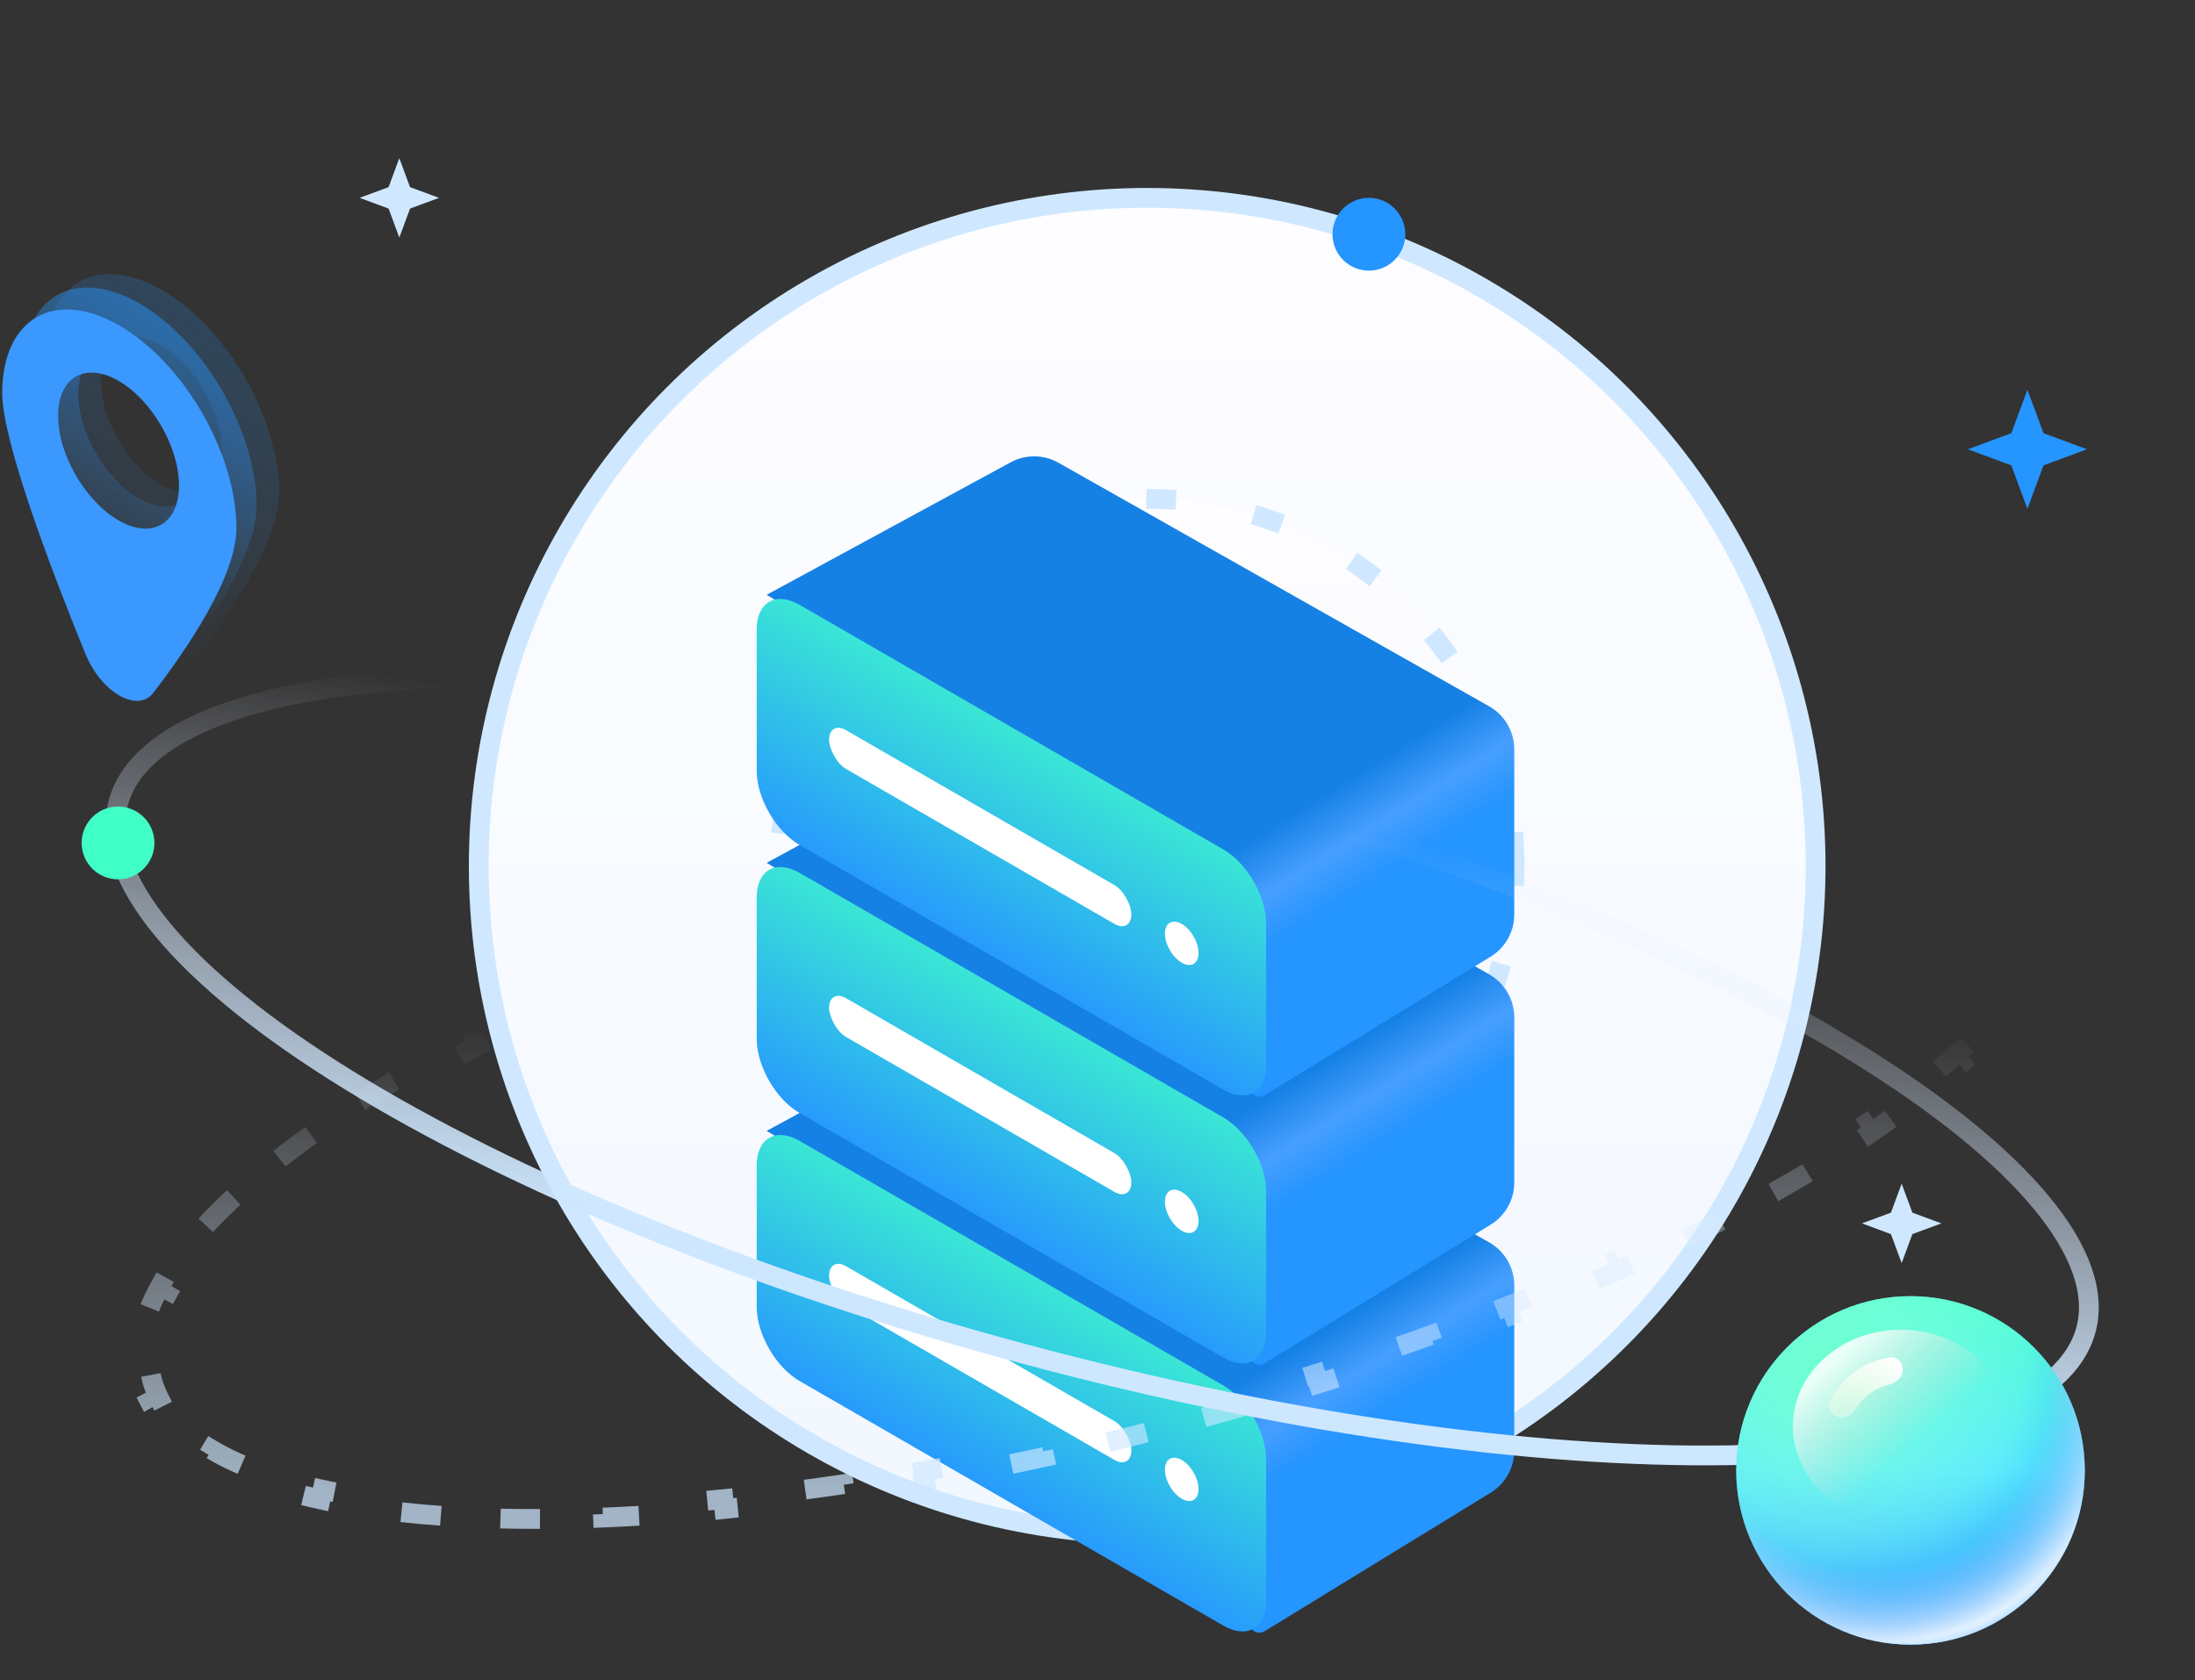 <svg width="222" height="170" viewBox="0 0 222 170" fill="none" xmlns="http://www.w3.org/2000/svg">
<rect x="0" y="0" width="222" height="170" fill="#333333" stroke="none"/>
<circle cx="116.025" cy="87.622" r="67.606" fill="url(#paint0_linear_575_14186)" stroke="#CFE8FF" stroke-width="2" stroke-linecap="round" stroke-dasharray="7 0"/>
<circle cx="116.024" cy="87.622" r="37.154" fill="url(#paint1_linear_575_14186)" stroke="#CFE8FF" stroke-width="2" stroke-linecap="square" stroke-dasharray="1 10"/>
<path d="M77.536 114.409L102.209 101.007C103.725 100.183 105.557 100.199 107.058 101.048L150.614 125.691C152.182 126.579 153.151 128.241 153.151 130.043V146.751C153.151 148.491 152.247 150.105 150.765 151.014L127.901 165.03C127.239 165.435 126.388 164.965 126.379 164.189L126.174 146.873L124.391 142.188L77.536 114.409Z" fill="url(#paint2_linear_575_14186)"/>
<path d="M76.532 117.92C76.532 115.159 78.471 114.039 80.862 115.42L123.729 140.169C126.121 141.55 128.059 144.908 128.059 147.669L128.059 161.961C128.059 164.722 126.121 165.841 123.729 164.461L80.862 139.711C78.471 138.331 76.532 134.973 76.532 132.211L76.532 117.92Z" fill="url(#paint3_linear_575_14186)"/>
<rect width="35.303" height="3.923" rx="1.961" transform="matrix(-0.866 -0.5 2.20305e-08 -1 114.424 148.686)" fill="white"/>
<circle r="1.961" transform="matrix(-0.866 -0.5 2.20305e-08 -1 119.52 149.666)" fill="white"/>
<path d="M77.536 87.293L102.209 73.891C103.725 73.067 105.557 73.083 107.058 73.933L150.614 98.575C152.182 99.463 153.151 101.125 153.151 102.927V119.635C153.151 121.375 152.247 122.989 150.765 123.898L127.901 137.914C127.239 138.319 126.388 137.849 126.379 137.073L126.174 119.757L124.391 115.072L77.536 87.293Z" fill="url(#paint4_linear_575_14186)"/>
<path d="M76.532 90.804C76.532 88.043 78.471 86.924 80.862 88.304L123.729 113.054C126.121 114.434 128.059 117.792 128.059 120.554L128.059 134.845C128.059 137.606 126.121 138.726 123.729 137.345L80.862 112.596C78.471 111.215 76.532 107.857 76.532 105.096L76.532 90.804Z" fill="url(#paint5_linear_575_14186)"/>
<rect width="35.303" height="3.923" rx="1.961" transform="matrix(-0.866 -0.5 2.20305e-08 -1 114.424 121.57)" fill="white"/>
<circle r="1.961" transform="matrix(-0.866 -0.5 2.20305e-08 -1 119.52 122.55)" fill="white"/>
<path d="M77.536 60.178L102.209 46.775C103.725 45.952 105.557 45.968 107.058 46.817L150.614 71.46C152.182 72.347 153.151 74.01 153.151 75.812V92.52C153.151 94.259 152.247 95.874 150.765 96.783L127.901 110.798C127.239 111.204 126.388 110.734 126.379 109.957L126.174 92.642L124.391 87.956L77.536 60.178Z" fill="url(#paint6_linear_575_14186)"/>
<path d="M76.532 63.689C76.532 60.927 78.471 59.808 80.862 61.189L123.729 85.938C126.121 87.319 128.059 90.677 128.059 93.438L128.059 107.729C128.059 110.491 126.121 111.61 123.729 110.229L80.862 85.48C78.471 84.099 76.532 80.741 76.532 77.98L76.532 63.689Z" fill="url(#paint7_linear_575_14186)"/>
<rect width="35.303" height="3.923" rx="1.961" transform="matrix(-0.866 -0.5 2.20305e-08 -1 114.424 94.455)" fill="white"/>
<circle r="1.961" transform="matrix(-0.866 -0.5 2.20305e-08 -1 119.52 95.435)" fill="white"/>
<path d="M202.124 80.269C204.807 81.864 206.757 83.765 207.867 85.969L206.974 86.419C207.253 86.973 207.473 87.545 207.632 88.138C207.79 88.731 207.887 89.337 207.922 89.956L208.92 89.899C209.06 92.363 208.323 94.984 206.796 97.707L205.924 97.218C205.324 98.288 204.592 99.382 203.731 100.498L204.522 101.109C203.009 103.069 201.127 105.067 198.905 107.085L198.233 106.344C197.276 107.213 196.254 108.088 195.168 108.965L195.797 109.743C193.795 111.361 191.587 112.986 189.187 114.608L188.627 113.78C187.53 114.522 186.392 115.263 185.214 116.004L185.746 116.85C183.528 118.245 181.173 119.635 178.691 121.012L178.206 120.138C177.038 120.786 175.842 121.432 174.618 122.074L175.083 122.96C172.734 124.193 170.284 125.415 167.743 126.62L167.314 125.717C166.1 126.293 164.864 126.865 163.608 127.433L164.02 128.344C161.582 129.446 159.068 130.531 156.484 131.597L156.103 130.672C154.856 131.187 153.593 131.696 152.313 132.201L152.68 133.131C150.183 134.116 147.626 135.081 145.014 136.024L144.675 135.084C143.403 135.543 142.119 135.997 140.822 136.445L141.148 137.39C138.598 138.271 136 139.131 133.357 139.966L133.056 139.013C131.763 139.421 130.459 139.824 129.145 140.221L129.434 141.178C126.847 141.959 124.221 142.716 121.56 143.447L121.295 142.483C120.637 142.663 119.977 142.842 119.315 143.02C118.653 143.197 117.992 143.372 117.331 143.545L117.584 144.512C114.914 145.21 112.262 145.867 109.631 146.484L109.403 145.511C108.066 145.824 106.736 146.127 105.412 146.42L105.627 147.396C102.921 147.994 100.241 148.549 97.592 149.061L97.402 148.079C96.055 148.34 94.716 148.589 93.385 148.827L93.561 149.811C90.827 150.3 88.13 150.743 85.475 151.138L85.328 150.149C83.968 150.352 82.619 150.542 81.282 150.721L81.414 151.712C78.643 152.081 75.923 152.398 73.262 152.662L73.163 151.667C71.791 151.804 70.435 151.926 69.095 152.035L69.176 153.031C66.372 153.258 63.64 153.425 60.989 153.531L60.949 152.532C59.567 152.587 58.209 152.626 56.873 152.649L56.89 153.649C54.052 153.697 51.318 153.671 48.699 153.572L48.737 152.573C47.347 152.52 45.99 152.447 44.669 152.353L44.598 153.351C41.709 153.146 38.984 152.842 36.442 152.442L36.597 151.454C35.218 151.237 33.896 150.991 32.632 150.717L32.42 151.694C29.488 151.057 26.858 150.268 24.568 149.328L24.948 148.403C23.644 147.867 22.463 147.285 21.409 146.658L20.898 147.518C18.214 145.923 16.265 144.022 15.154 141.819L16.047 141.369C15.768 140.815 15.549 140.242 15.39 139.649C15.231 139.056 15.135 138.451 15.1 137.832L14.101 137.888C13.961 135.425 14.699 132.804 16.225 130.081L17.098 130.57C17.697 129.5 18.429 128.405 19.291 127.29L18.499 126.679C20.012 124.719 21.895 122.721 24.116 120.703L24.789 121.443C25.745 120.574 26.768 119.7 27.854 118.822L27.225 118.045C29.227 116.427 31.435 114.801 33.834 113.179L34.394 114.008C35.492 113.266 36.63 112.524 37.807 111.784L37.275 110.937C39.493 109.542 41.848 108.153 44.331 106.775L44.816 107.649C45.983 107.001 47.18 106.356 48.403 105.713L47.938 104.828C50.288 103.594 52.737 102.372 55.279 101.167L55.707 102.071C56.922 101.495 58.157 100.923 59.414 100.355L59.002 99.444C61.439 98.342 63.953 97.256 66.537 96.191L66.919 97.115C68.165 96.601 69.429 96.091 70.708 95.587L70.341 94.657C72.838 93.672 75.395 92.707 78.007 91.763L78.347 92.704C79.618 92.245 80.903 91.791 82.2 91.343L81.873 90.397C84.423 89.516 87.022 88.657 89.664 87.822L89.966 88.775C91.259 88.366 92.563 87.963 93.877 87.567L93.588 86.609C96.174 85.829 98.8 85.072 101.461 84.341L101.726 85.305C102.384 85.124 103.044 84.945 103.706 84.768C104.369 84.59 105.03 84.415 105.69 84.243L105.437 83.275C108.107 82.578 110.76 81.921 113.39 81.303L113.619 82.277C114.955 81.963 116.286 81.66 117.61 81.368L117.394 80.391C120.1 79.793 122.78 79.238 125.43 78.726L125.619 79.708C126.967 79.448 128.306 79.199 129.636 78.961L129.46 77.976C132.194 77.487 134.891 77.045 137.546 76.649L137.693 77.638C139.054 77.436 140.402 77.245 141.739 77.067L141.607 76.076C144.378 75.707 147.098 75.39 149.76 75.125L149.859 76.12C151.231 75.984 152.587 75.862 153.926 75.753L153.846 74.756C156.649 74.529 159.381 74.362 162.033 74.256L162.073 75.255C163.454 75.2 164.813 75.161 166.148 75.139L166.131 74.139C168.97 74.091 171.704 74.117 174.322 74.215L174.285 75.215C175.675 75.267 177.031 75.34 178.352 75.434L178.423 74.437C181.312 74.642 184.037 74.945 186.58 75.346L186.424 76.333C187.803 76.551 189.126 76.797 190.389 77.071L190.601 76.094C193.534 76.73 196.163 77.519 198.454 78.46L198.074 79.385C199.377 79.92 200.558 80.502 201.613 81.129L202.124 80.269Z" stroke="url(#paint8_linear_575_14186)" stroke-opacity="0.72" stroke-width="2" stroke-dasharray="4 8"/>
<path d="M210.971 134.531C209.983 138.217 206.492 141.254 200.556 143.45C194.65 145.635 186.546 146.899 176.78 147.184C157.261 147.755 131.342 144.412 103.665 136.996C75.989 129.58 51.871 119.515 35.252 109.262C26.938 104.132 20.551 98.985 16.529 94.14C12.486 89.27 10.981 84.895 11.969 81.209C12.956 77.523 16.448 74.487 22.384 72.29C28.289 70.105 36.394 68.842 46.16 68.556C65.678 67.986 91.598 71.328 119.274 78.744C146.95 86.16 171.069 96.225 187.687 106.478C196.002 111.608 202.389 116.755 206.411 121.6C210.453 126.47 211.958 130.846 210.971 134.531Z" stroke="url(#paint9_linear_575_14186)" stroke-width="2"/>
<path d="M205.05 39.428L206.677 43.825L211.074 45.452L206.677 47.079L205.05 51.476L203.423 47.079L199.025 45.452L203.423 43.825L205.05 39.428Z" fill="#2595FF"/>
<path d="M192.332 119.751L193.416 122.683L196.348 123.767L193.416 124.852L192.332 127.784L191.247 124.852L188.315 123.767L191.247 122.683L192.332 119.751Z" fill="#CFE8FF"/>
<path d="M40.386 16L41.471 18.931L44.403 20.016L41.471 21.101L40.386 24.032L39.302 21.101L36.37 20.016L39.302 18.931L40.386 16Z" fill="#CFE8FF"/>
<circle cx="138.448" cy="23.698" r="3.681" fill="#2595FF"/>
<circle cx="11.938" cy="85.279" r="3.681" fill="#40FFC6"/>
<circle cx="193.224" cy="148.757" r="17.627" fill="url(#paint10_linear_575_14186)"/>
<circle cx="193.224" cy="148.757" r="17.627" fill="url(#paint11_radial_575_14186)"/>
<circle cx="193.224" cy="148.757" r="17.627" fill="url(#paint12_radial_575_14186)"/>
<circle cx="193.224" cy="148.757" r="17.627" fill="url(#paint13_radial_575_14186)"/>
<circle cx="193.224" cy="148.757" r="17.627" fill="url(#paint14_radial_575_14186)"/>
<g style="mix-blend-mode:lighten">
<ellipse cx="192.268" cy="144.297" rx="10.937" ry="9.769" fill="url(#paint15_linear_575_14186)"/>
</g>
<g style="mix-blend-mode:lighten">
<path d="M185.874 143.338C185.167 143.118 184.762 142.359 185.095 141.697C185.676 140.545 186.526 139.543 187.581 138.78C188.636 138.017 189.854 137.523 191.13 137.332C191.863 137.222 192.457 137.845 192.444 138.586C192.431 139.327 191.812 139.9 191.09 140.07C190.397 140.233 189.738 140.532 189.154 140.954C188.57 141.377 188.079 141.909 187.708 142.517C187.321 143.149 186.582 143.558 185.874 143.338Z" fill="url(#paint16_linear_575_14186)"/>
</g>
<path fill-rule="evenodd" clip-rule="evenodd" d="M12.945 62.539C14.548 66.474 18.224 68.596 19.827 66.512C23.323 61.964 28.228 54.718 28.228 49.858C28.228 42.306 22.926 33.123 16.386 29.347C9.846 25.571 4.544 28.632 4.544 36.184C4.544 41.044 9.449 53.954 12.945 62.539ZM16.309 49.064C19.685 51.013 22.421 49.433 22.421 45.535C22.421 41.637 19.685 36.898 16.309 34.949C12.934 33 10.197 34.58 10.197 38.478C10.197 42.375 12.934 47.115 16.309 49.064Z" fill="url(#paint17_linear_575_14186)" fill-opacity="0.2"/>
<path fill-rule="evenodd" clip-rule="evenodd" d="M10.674 63.902C12.276 67.836 15.953 69.959 17.555 67.875C21.052 63.327 25.956 56.081 25.956 51.221C25.956 43.669 20.655 34.486 14.114 30.71C7.574 26.934 2.272 29.995 2.272 37.547C2.272 42.407 7.177 55.317 10.674 63.902ZM14.038 50.427C17.414 52.376 20.15 50.796 20.15 46.898C20.15 43 17.414 38.261 14.038 36.312C10.663 34.363 7.926 35.943 7.926 39.84C7.926 43.738 10.663 48.478 14.038 50.427Z" fill="url(#paint18_linear_575_14186)" fill-opacity="0.5"/>
<path fill-rule="evenodd" clip-rule="evenodd" d="M8.626 66.12C10.228 70.055 13.905 72.178 15.507 70.093C19.004 65.546 23.909 58.3 23.909 53.439C23.909 45.887 18.607 36.704 12.067 32.928C5.526 29.152 0.225 32.213 0.225 39.765C0.225 44.626 5.129 57.535 8.626 66.12ZM11.991 52.645C15.366 54.594 18.102 53.014 18.102 49.117C18.102 45.219 15.366 40.479 11.991 38.53C8.615 36.581 5.878 38.161 5.878 42.059C5.878 45.957 8.615 50.697 11.991 52.645Z" fill="#3A98FF"/>
<defs>
<linearGradient id="paint0_linear_575_14186" x1="116.025" y1="20.016" x2="116.025" y2="155.227" gradientUnits="userSpaceOnUse">
<stop stop-color="#FEFDFF"/>
<stop offset="1" stop-color="#F2F8FF"/>
</linearGradient>
<linearGradient id="paint1_linear_575_14186" x1="116.024" y1="49.468" x2="116.024" y2="125.775" gradientUnits="userSpaceOnUse">
<stop stop-color="#FEFDFF"/>
<stop offset="1" stop-color="#F2F8FF"/>
</linearGradient>
<linearGradient id="paint2_linear_575_14186" x1="116.748" y1="116.062" x2="141.883" y2="156.279" gradientUnits="userSpaceOnUse">
<stop offset="0.524" stop-color="#1681E5"/>
<stop offset="0.638" stop-color="#479FFF"/>
<stop offset="0.733" stop-color="#2595FF"/>
</linearGradient>
<linearGradient id="paint3_linear_575_14186" x1="102.296" y1="127.795" x2="91.777" y2="146.013" gradientUnits="userSpaceOnUse">
<stop stop-color="#3AE6D5"/>
<stop offset="1" stop-color="#279BFC"/>
</linearGradient>
<linearGradient id="paint4_linear_575_14186" x1="116.748" y1="88.946" x2="141.883" y2="129.163" gradientUnits="userSpaceOnUse">
<stop offset="0.524" stop-color="#1681E5"/>
<stop offset="0.638" stop-color="#479FFF"/>
<stop offset="0.733" stop-color="#2595FF"/>
</linearGradient>
<linearGradient id="paint5_linear_575_14186" x1="102.296" y1="100.679" x2="91.777" y2="118.897" gradientUnits="userSpaceOnUse">
<stop stop-color="#3AE6D5"/>
<stop offset="1" stop-color="#279BFC"/>
</linearGradient>
<linearGradient id="paint6_linear_575_14186" x1="116.748" y1="61.831" x2="141.883" y2="102.047" gradientUnits="userSpaceOnUse">
<stop offset="0.524" stop-color="#1681E5"/>
<stop offset="0.638" stop-color="#479FFF"/>
<stop offset="0.733" stop-color="#2595FF"/>
</linearGradient>
<linearGradient id="paint7_linear_575_14186" x1="102.296" y1="73.563" x2="91.777" y2="91.782" gradientUnits="userSpaceOnUse">
<stop stop-color="#3AE6D5"/>
<stop offset="1" stop-color="#279BFC"/>
</linearGradient>
<linearGradient id="paint8_linear_575_14186" x1="82.299" y1="151.093" x2="82.124" y2="103.58" gradientUnits="userSpaceOnUse">
<stop stop-color="#CDE7FF"/>
<stop offset="1" stop-color="#E3EDFF" stop-opacity="0"/>
</linearGradient>
<linearGradient id="paint9_linear_575_14186" x1="66.299" y1="125.139" x2="74.549" y2="74.036" gradientUnits="userSpaceOnUse">
<stop stop-color="#CDE7FF"/>
<stop offset="1" stop-color="#E3EDFF" stop-opacity="0"/>
</linearGradient>
<linearGradient id="paint10_linear_575_14186" x1="193.224" y1="131.13" x2="193.224" y2="166.383" gradientUnits="userSpaceOnUse">
<stop stop-color="#40FFC6"/>
<stop offset="0.493" stop-color="#4AE6FF"/>
<stop offset="1" stop-color="#2595FF"/>
</linearGradient>
<radialGradient id="paint11_radial_575_14186" cx="0" cy="0" r="1" gradientUnits="userSpaceOnUse" gradientTransform="translate(185.985 138.055) rotate(62.622) scale(39.7)">
<stop offset="0.462" stop-color="#2AA8FF" stop-opacity="0"/>
<stop offset="0.895" stop-color="#2595FF"/>
</radialGradient>
<radialGradient id="paint12_radial_575_14186" cx="0" cy="0" r="1" gradientUnits="userSpaceOnUse" gradientTransform="translate(184.726 138.685) rotate(56.626) scale(47.491)">
<stop stop-color="#6EFFCE"/>
<stop offset="0.57" stop-color="#A5FFFD" stop-opacity="0"/>
</radialGradient>
<radialGradient id="paint13_radial_575_14186" cx="0" cy="0" r="1" gradientUnits="userSpaceOnUse" gradientTransform="translate(189.762 141.832) rotate(63.435) scale(25.319)">
<stop offset="0.672" stop-color="#9EC6FD" stop-opacity="0"/>
<stop offset="1" stop-color="white"/>
</radialGradient>
<radialGradient id="paint14_radial_575_14186" cx="0" cy="0" r="1" gradientUnits="userSpaceOnUse" gradientTransform="translate(191.319 144.946) rotate(62.038) scale(21.844)">
<stop offset="0.961" stop-color="#2AA8FF" stop-opacity="0"/>
<stop offset="1" stop-color="#058AFF" stop-opacity="0.26"/>
</radialGradient>
<linearGradient id="paint15_linear_575_14186" x1="186.019" y1="137.049" x2="193.904" y2="145.807" gradientUnits="userSpaceOnUse">
<stop stop-color="white" stop-opacity="0.86"/>
<stop offset="1" stop-color="#D9D9D9" stop-opacity="0"/>
</linearGradient>
<linearGradient id="paint16_linear_575_14186" x1="192.271" y1="138.038" x2="187.507" y2="143.517" gradientUnits="userSpaceOnUse">
<stop stop-color="white"/>
<stop offset="1" stop-color="#FFFFE9" stop-opacity="0.38"/>
</linearGradient>
<linearGradient id="paint17_linear_575_14186" x1="16.386" y1="29.347" x2="0.176" y2="57.424" gradientUnits="userSpaceOnUse">
<stop stop-color="#2595FF"/>
<stop offset="1" stop-color="#3A98FF" stop-opacity="0"/>
</linearGradient>
<linearGradient id="paint18_linear_575_14186" x1="14.114" y1="30.71" x2="1.385" y2="52.758" gradientUnits="userSpaceOnUse">
<stop stop-color="#2595FF"/>
<stop offset="1" stop-color="#3A98FF" stop-opacity="0"/>
</linearGradient>
</defs>
</svg>
